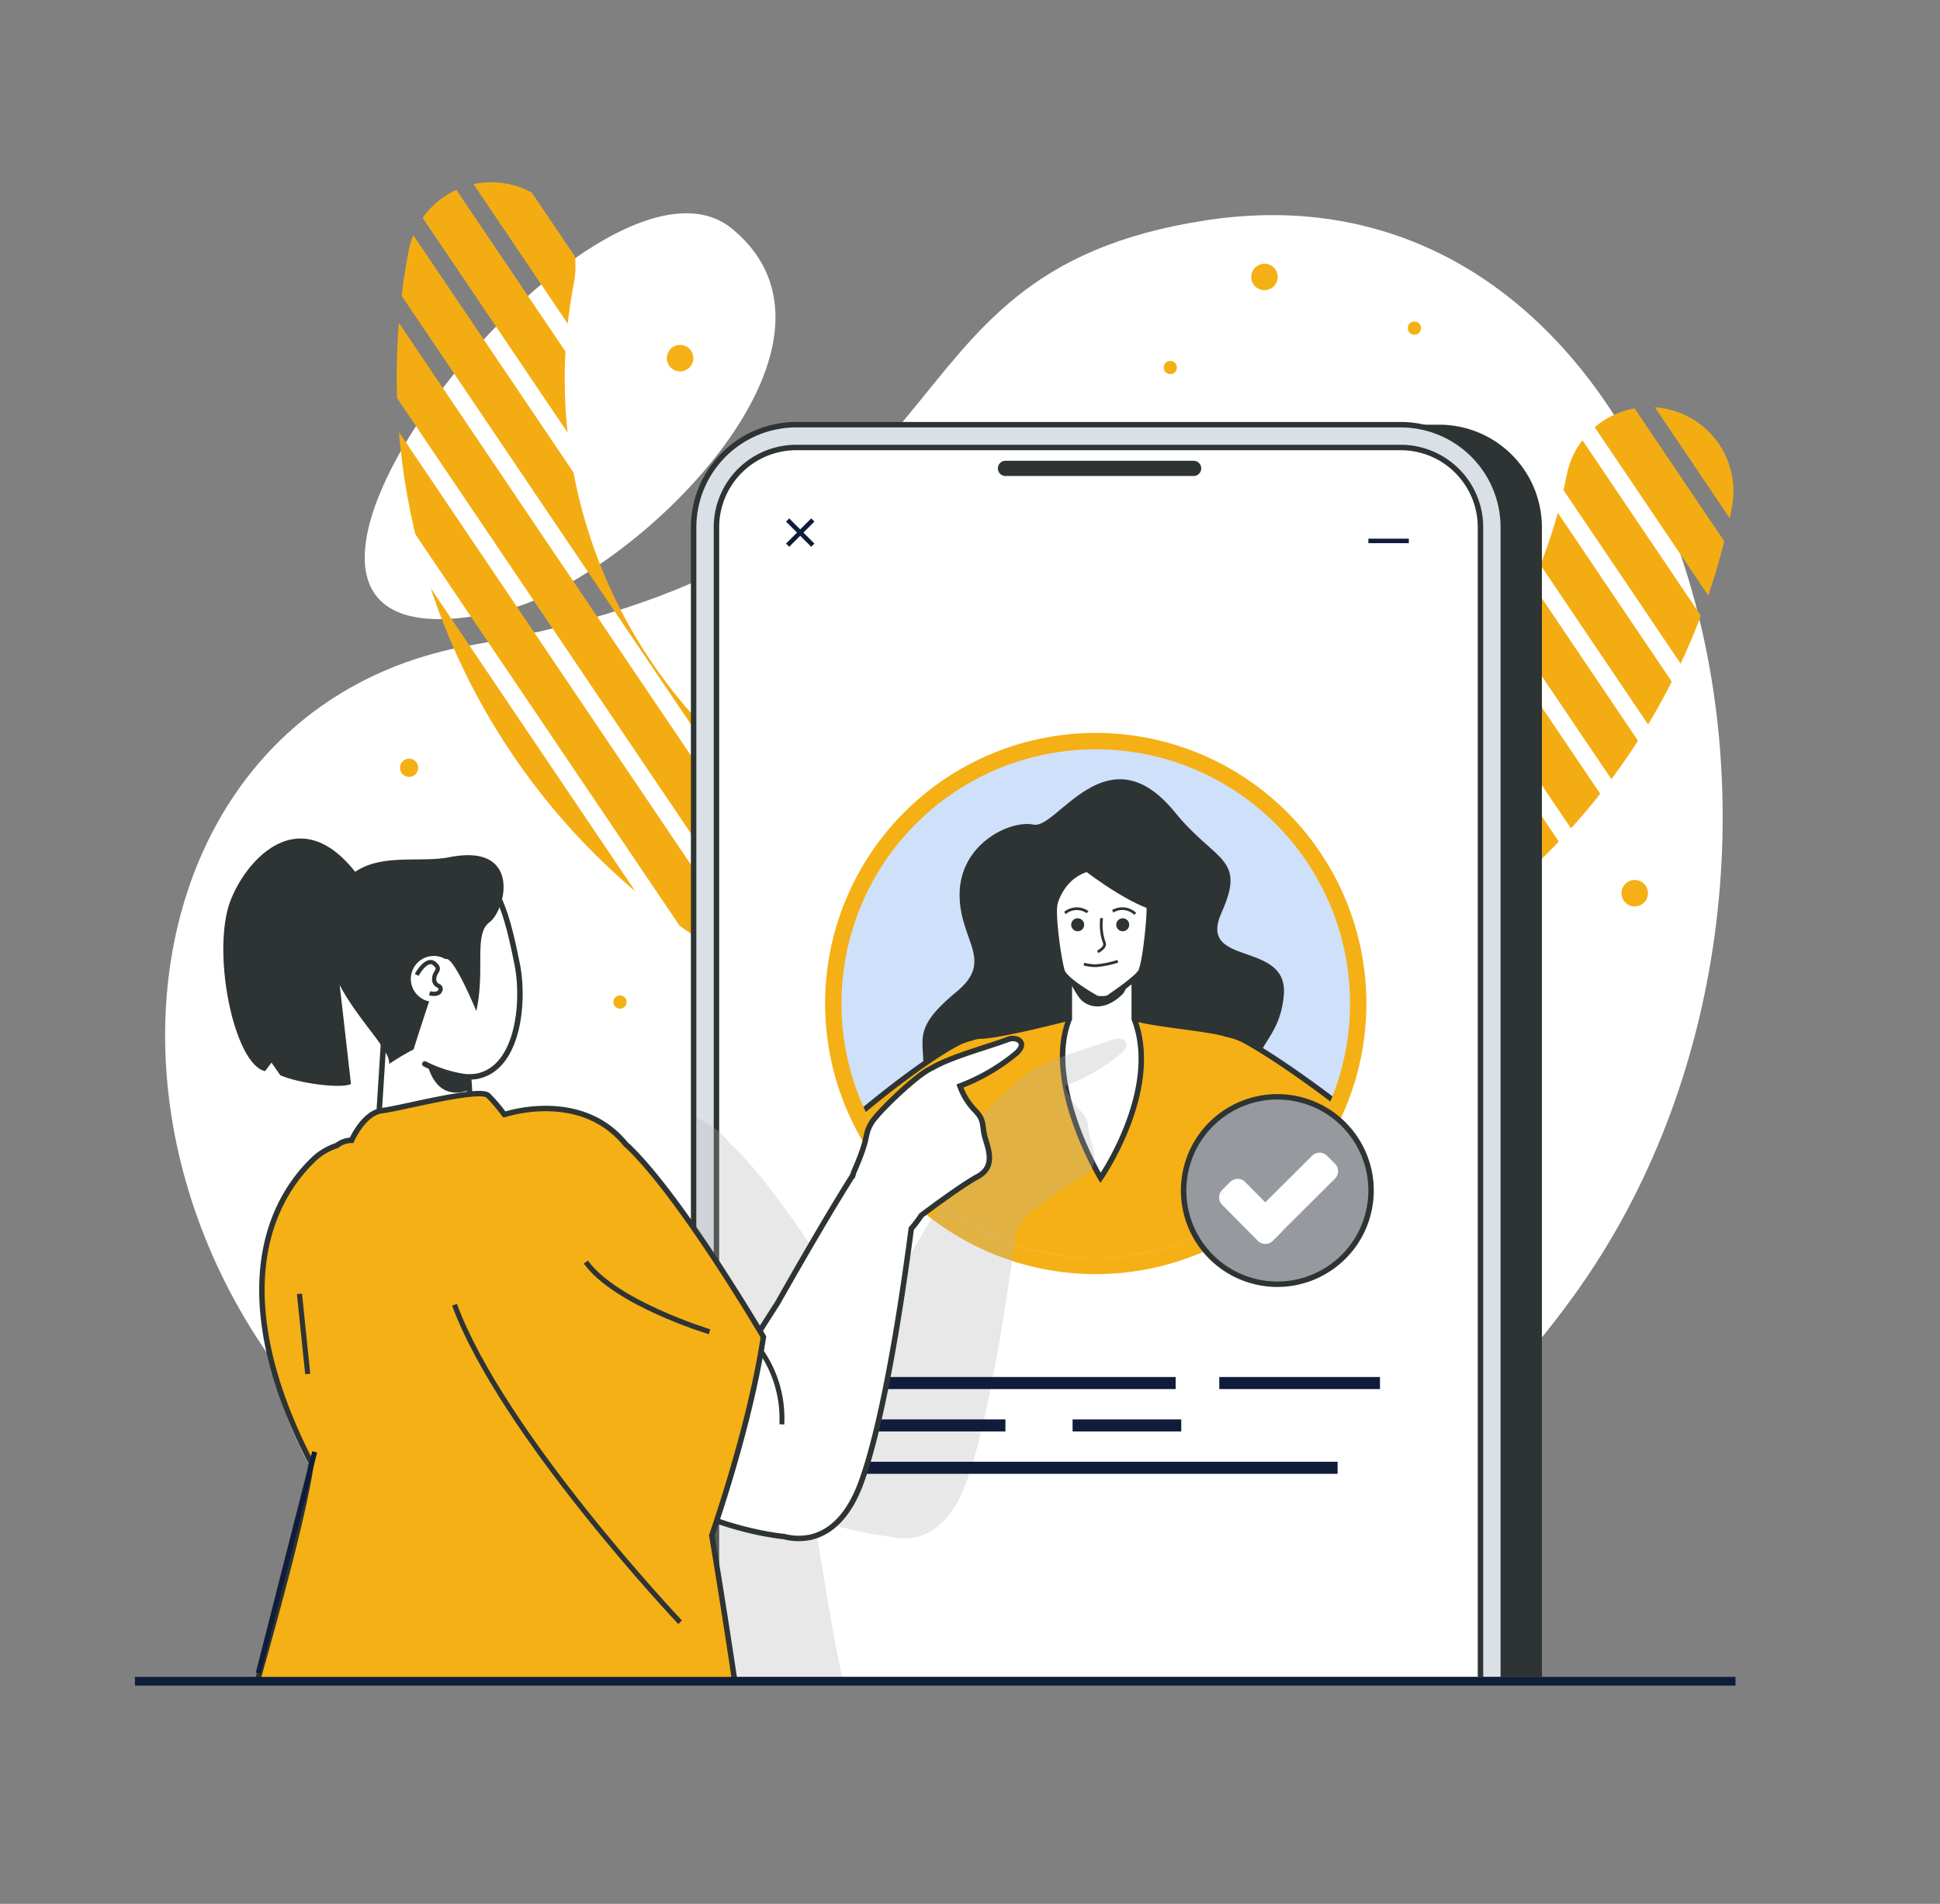 <svg xmlns="http://www.w3.org/2000/svg" xmlns:xlink="http://www.w3.org/1999/xlink" width="356.008" height="349.43" viewBox="0 0 356.008 349.43">
  <rect x="0" y="0" width="356.008" height="349.43" fill="#808080" stroke="none"/>
  <defs>
    <clipPath id="clip-path">
      <rect id="Rectángulo_135" data-name="Rectángulo 135" width="356.008" height="349.43" transform="translate(0 119)" fill="none"/>
    </clipPath>
    <clipPath id="clip-path-2">
      <rect id="Rectángulo_118" data-name="Rectángulo 118" width="356.008" height="626.43" fill="none"/>
    </clipPath>
    <clipPath id="clip-path-3">
      <path id="Trazado_518" data-name="Trazado 518" d="M97.5,212.126a123.684,123.684,0,0,0,242.834,47.139A15.45,15.45,0,0,0,310,253.378a92.783,92.783,0,1,1-182.166-35.364A15.45,15.45,0,1,0,97.5,212.126" transform="translate(-95.221 -199.618)" fill="none"/>
    </clipPath>
    <clipPath id="clip-path-4">
      <path id="Trazado_525" data-name="Trazado 525" d="M163.266,251.333V486.171H327.912l-1.586-234.838Z" transform="translate(-163.266 -251.333)" fill="none"/>
    </clipPath>
    <clipPath id="clip-path-6">
      <path id="Trazado_565" data-name="Trazado 565" d="M202.207,382.569a46.661,46.661,0,1,0,46.662-46.662,46.662,46.662,0,0,0-46.662,46.662" transform="translate(-202.207 -335.907)" fill="none"/>
    </clipPath>
    <clipPath id="clip-path-8">
      <rect id="Rectángulo_124" data-name="Rectángulo 124" width="21.824" height="16.745" fill="none"/>
    </clipPath>
    <clipPath id="clip-path-10">
      <rect id="Rectángulo_125" data-name="Rectángulo 125" width="78.935" height="118.307" fill="none"/>
    </clipPath>
    <clipPath id="clip-path-11">
      <path id="Trazado_593" data-name="Trazado 593" d="M67.595,342.455c-10,3.216-30.875,5.873-31.8,17.591s-1.535,17.348-2.148,35.1,2.718,22.6,4.429,37.832,2.568,15.21,1.531,33.239,3.711,42.124,3.711,42.124H147.805l5.756-15.869,17.8-16.3,17.9-48.5s10.656-30.558,13.019-33.72,1.749-26.251,1.749-26.251-23.734.61-32.67,5.309-34.811,4.335-34.811,4.335l-25.513-13.511s-29.468-21.675-41.355-21.678a6.832,6.832,0,0,0-2.092.29" transform="translate(-33.575 -342.165)" fill="none"/>
    </clipPath>
  </defs>
  <g id="Grupo_263" data-name="Grupo 263" transform="translate(0 -119)">
    <g id="Grupo_167" data-name="Grupo 167" clip-path="url(#clip-path)">
      <g id="Grupo_145" data-name="Grupo 145">
        <g id="Grupo_144" data-name="Grupo 144" clip-path="url(#clip-path-2)">
          <path id="Trazado_516" data-name="Trazado 516" d="M113.739,279.815c23-5.645,67.418-48.434,41.31-69.9s-109.223,86.564-41.31,69.9" transform="translate(-20.713 -48.937)" fill="#fff"/>
          <path id="Trazado_517" data-name="Trazado 517" d="M96.032,286.421c97.311-16.831,69.792-68.021,134.68-77.951,87.549-13.4,124.488,118.391,67.5,197.349-45.541,63.094-121.4,81.195-187.287,52.763-93.062-40.163-91.7-158.876-14.891-172.161" transform="translate(-9.376 -49.042)" fill="#fff"/>
        </g>
      </g>
      <g id="Grupo_147" data-name="Grupo 147" transform="translate(72.718 152.444)">
        <g id="Grupo_146" data-name="Grupo 146" clip-path="url(#clip-path-3)">
          <line id="Línea_41" data-name="Línea 41" x1="170.635" y1="252.843" transform="translate(-70.186 -31.708)" fill="none" stroke="#f3ad13" stroke-miterlimit="10" stroke-width="8"/>
          <line id="Línea_42" data-name="Línea 42" x1="170.635" y1="252.843" transform="translate(-60.904 -37.972)" fill="none" stroke="#f3ad13" stroke-miterlimit="10" stroke-width="8"/>
          <line id="Línea_43" data-name="Línea 43" x1="170.635" y1="252.843" transform="translate(-51.621 -44.237)" fill="none" stroke="#f3ad13" stroke-miterlimit="10" stroke-width="8"/>
          <line id="Línea_44" data-name="Línea 44" x1="170.635" y1="252.843" transform="translate(-42.338 -50.501)" fill="none" stroke="#f3ad13" stroke-miterlimit="10" stroke-width="8"/>
          <line id="Línea_45" data-name="Línea 45" x1="170.635" y1="252.843" transform="translate(-33.055 -56.766)" fill="none" stroke="#f3ad13" stroke-miterlimit="10" stroke-width="8"/>
          <line id="Línea_46" data-name="Línea 46" x1="170.635" y1="252.843" transform="translate(-23.773 -63.031)" fill="none" stroke="#f3ad13" stroke-miterlimit="10" stroke-width="8"/>
          <line id="Línea_47" data-name="Línea 47" x1="170.635" y1="252.843" transform="translate(-14.49 -69.295)" fill="none" stroke="#f3ad13" stroke-miterlimit="10" stroke-width="8"/>
          <line id="Línea_48" data-name="Línea 48" x1="170.635" y1="252.843" transform="translate(-5.207 -75.56)" fill="none" stroke="#f3ad13" stroke-miterlimit="10" stroke-width="8"/>
          <line id="Línea_49" data-name="Línea 49" x1="170.635" y1="252.843" transform="translate(4.075 -81.824)" fill="none" stroke="#f3ad13" stroke-miterlimit="10" stroke-width="8"/>
          <line id="Línea_50" data-name="Línea 50" x1="170.635" y1="252.843" transform="translate(13.358 -88.089)" fill="none" stroke="#f3ad13" stroke-miterlimit="10" stroke-width="8"/>
          <line id="Línea_51" data-name="Línea 51" x1="170.635" y1="252.843" transform="translate(22.641 -94.353)" fill="none" stroke="#f3ad13" stroke-miterlimit="10" stroke-width="8"/>
          <line id="Línea_52" data-name="Línea 52" x1="170.635" y1="252.843" transform="translate(31.923 -100.618)" fill="none" stroke="#f3ad13" stroke-miterlimit="10" stroke-width="8"/>
          <line id="Línea_53" data-name="Línea 53" x1="170.635" y1="252.843" transform="translate(41.206 -106.883)" fill="none" stroke="#f3ad13" stroke-miterlimit="10" stroke-width="8"/>
          <line id="Línea_54" data-name="Línea 54" x1="170.635" y1="252.843" transform="translate(50.489 -113.147)" fill="none" stroke="#f3ad13" stroke-miterlimit="10" stroke-width="8"/>
          <line id="Línea_55" data-name="Línea 55" x1="170.635" y1="252.843" transform="translate(59.772 -119.412)" fill="none" stroke="#f3ad13" stroke-miterlimit="10" stroke-width="8"/>
          <line id="Línea_56" data-name="Línea 56" x1="170.635" y1="252.843" transform="translate(69.054 -125.676)" fill="none" stroke="#f3ad13" stroke-miterlimit="10" stroke-width="8"/>
          <line id="Línea_57" data-name="Línea 57" x1="170.635" y1="252.843" transform="translate(78.337 -131.941)" fill="none" stroke="#f3ad13" stroke-miterlimit="10" stroke-width="8"/>
          <line id="Línea_58" data-name="Línea 58" x1="170.635" y1="252.843" transform="translate(87.62 -138.205)" fill="none" stroke="#f3ad13" stroke-miterlimit="10" stroke-width="8"/>
          <line id="Línea_59" data-name="Línea 59" x1="170.635" y1="252.843" transform="translate(96.902 -144.47)" fill="none" stroke="#f3ad13" stroke-miterlimit="10" stroke-width="8"/>
          <line id="Línea_60" data-name="Línea 60" x1="170.635" y1="252.843" transform="translate(106.185 -150.735)" fill="none" stroke="#f3ad13" stroke-miterlimit="10" stroke-width="8"/>
        </g>
      </g>
      <g id="Grupo_149" data-name="Grupo 149" transform="translate(124.682 191.937)">
        <g id="Grupo_148" data-name="Grupo 148" clip-path="url(#clip-path-4)">
          <path id="Trazado_519" data-name="Trazado 519" d="M324.536,276.726V524.36A18.856,18.856,0,0,1,305.7,543.193H256.165v-.037h-62.5a18.861,18.861,0,0,1-17.71-18.8V276.726a18.859,18.859,0,0,1,18.838-18.832H305.7a18.854,18.854,0,0,1,18.838,18.832" transform="translate(-166.264 -252.884)" fill="#2e3433"/>
          <path id="Trazado_520" data-name="Trazado 520" d="M315.258,276.726V524.36a18.856,18.856,0,0,1-18.838,18.833H246.887v-.037h-62.5a18.862,18.862,0,0,1-17.71-18.8V276.726a18.859,18.859,0,0,1,18.838-18.832H296.42a18.854,18.854,0,0,1,18.838,18.832" transform="translate(-164.072 -252.884)" fill="#dbe0e6"/>
          <path id="Trazado_521" data-name="Trazado 521" d="M315.258,276.726V524.36a18.856,18.856,0,0,1-18.838,18.833H246.887v-.037h-62.5a18.862,18.862,0,0,1-17.71-18.8V276.726a18.859,18.859,0,0,1,18.838-18.832H296.42A18.854,18.854,0,0,1,315.258,276.726Z" transform="translate(-164.072 -252.884)" fill="none" stroke="#2e3433" stroke-miterlimit="10" stroke-width="1"/>
          <path id="Trazado_522" data-name="Trazado 522" d="M312.369,278.018V525.657A14.647,14.647,0,0,1,297.718,540.3H186.807a14.646,14.646,0,0,1-14.644-14.644V278.018a14.646,14.646,0,0,1,14.644-14.644h110.91a14.647,14.647,0,0,1,14.651,14.644" transform="translate(-165.369 -254.179)" fill="#fff"/>
          <path id="Trazado_523" data-name="Trazado 523" d="M312.369,278.018V525.657A14.647,14.647,0,0,1,297.718,540.3H186.807a14.646,14.646,0,0,1-14.644-14.644V278.018a14.646,14.646,0,0,1,14.644-14.644h110.91A14.647,14.647,0,0,1,312.369,278.018Z" transform="translate(-165.369 -254.179)" fill="none" stroke="#2e3433" stroke-miterlimit="10" stroke-width="1"/>
          <path id="Trazado_524" data-name="Trazado 524" d="M275.712,266.569H241.183a1.395,1.395,0,1,0,0,2.79h34.529a1.395,1.395,0,1,0,0-2.79" transform="translate(-181.35 -254.934)" fill="#2e3433"/>
          <rect id="Rectángulo_119" data-name="Rectángulo 119" width="6.543" height="0.828" transform="translate(19.559 26.833) rotate(-45.002)" fill="#101c3a"/>
          <rect id="Rectángulo_120" data-name="Rectángulo 120" width="0.829" height="6.543" transform="matrix(0.707, -0.707, 0.707, 0.707, 19.558, 22.792)" fill="#101c3a"/>
          <rect id="Rectángulo_121" data-name="Rectángulo 121" width="7.422" height="0.829" transform="translate(126.43 25.926)" fill="#101c3a"/>
        </g>
      </g>
      <g id="Grupo_151" data-name="Grupo 151">
        <g id="Grupo_150" data-name="Grupo 150" clip-path="url(#clip-path-2)">
          <path id="Trazado_526" data-name="Trazado 526" d="M99.458,339.83a1.669,1.669,0,1,1-1.669-1.669,1.669,1.669,0,0,1,1.669,1.669" transform="translate(-22.715 -79.915)" fill="#f5b015"/>
          <path id="Trazado_527" data-name="Trazado 527" d="M340.723,234.305a1.214,1.214,0,1,1-1.214-1.213,1.214,1.214,0,0,1,1.214,1.213" transform="translate(-79.947 -55.085)" fill="#f5b015"/>
          <path id="Trazado_528" data-name="Trazado 528" d="M282.058,243.777a1.213,1.213,0,1,1-1.213-1.214,1.214,1.214,0,0,1,1.213,1.214" transform="translate(-66.083 -57.323)" fill="#f5b015"/>
          <path id="Trazado_529" data-name="Trazado 529" d="M149.825,396.283a1.213,1.213,0,1,1-1.214-1.214,1.214,1.214,0,0,1,1.214,1.214" transform="translate(-34.834 -93.364)" fill="#f5b015"/>
          <path id="Trazado_530" data-name="Trazado 530" d="M165.1,241.15a2.427,2.427,0,1,1-2.428-2.427,2.428,2.428,0,0,1,2.428,2.427" transform="translate(-37.871 -56.416)" fill="#f5b015"/>
          <path id="Trazado_531" data-name="Trazado 531" d="M305.521,221.641a2.427,2.427,0,1,1-2.427-2.428,2.427,2.427,0,0,1,2.427,2.428" transform="translate(-71.054 -51.805)" fill="#f5b015"/>
          <path id="Trazado_532" data-name="Trazado 532" d="M394.494,369.742a2.427,2.427,0,1,1-2.427-2.428,2.427,2.427,0,0,1,2.427,2.428" transform="translate(-92.081 -86.805)" fill="#f5b015"/>
          <path id="Trazado_533" data-name="Trazado 533" d="M297.6,381.64a49.664,49.664,0,1,1-49.663-49.663A49.664,49.664,0,0,1,297.6,381.64" transform="translate(-46.857 -78.454)" fill="#f5b015"/>
          <path id="Trazado_534" data-name="Trazado 534" d="M295.53,382.569a46.662,46.662,0,1,1-46.661-46.661,46.662,46.662,0,0,1,46.661,46.661" transform="translate(-47.786 -79.383)" fill="#cfe0fa"/>
        </g>
      </g>
      <g id="Grupo_153" data-name="Grupo 153" transform="translate(154.421 256.524)">
        <g id="Grupo_152" data-name="Grupo 152" clip-path="url(#clip-path-6)">
          <path id="Trazado_535" data-name="Trazado 535" d="M276.118,465.9s3.073,18.648,9.034,26.066l-58.673.635s8.1-16.318,8.37-25.748Z" transform="translate(-207.943 -366.628)" fill="#f8a3a2"/>
          <path id="Trazado_536" data-name="Trazado 536" d="M284.674,490.959a113.039,113.039,0,0,1-31.983,5.394,113.035,113.035,0,0,1-31.981-5.394c-25.229,25.772,23.166,34.371,31.981,34.371,8.358,0,56.721-8.648,31.983-34.371" transform="translate(-204.876 -372.549)" fill="#201030"/>
          <path id="Trazado_537" data-name="Trazado 537" d="M314.861,499.778c-.777-4.846-2.7-13.988-18.38-11.658s-35.706,17.167-45.456,23.207S238.1,519.7,231.953,519.7s-6.41-5.192-11.045-5.192-4.654,4.2-6.12,6.039c-2.913,3.656-4.768,2.862-9.006,5.935-3.384,2.453-5.936-1.908-10.438,1.482a45.119,45.119,0,0,0,7.688,3.815c2.856.847,21.922-.529,31.2-.529s26.6-2.442,35.34-3.816c13.227-2.079,48.048-10.484,45.293-27.655" transform="translate(-200.585 -371.79)" fill="#425fec"/>
          <path id="Trazado_538" data-name="Trazado 538" d="M296.649,521.8c-2.756-1.011-7.689,3.921-10.6,3.779-3.275-.16-19.714-7.209-20.119-6.958-1.566.97-2.914,1.811-4.18,2.594l-3.328,16.534c8.2-.274,20.512-2.153,26.051-3.022a129,129,0,0,0,24.482-6.444c-.967-.3-9.628-5.5-12.309-6.483" transform="translate(-215.493 -379.085)" fill="#101c3a"/>
          <path id="Trazado_539" data-name="Trazado 539" d="M205.783,534.761c4.238-3.073,6.092-2.279,9.006-5.934,1.466-1.84,1.483-6.039,6.119-6.039s4.9,5.191,11.046,5.191a17.3,17.3,0,0,0,4.99-.7,17.951,17.951,0,0,0,.376,4.675c.417,1.977,1.358,5.808,2.41,7.523-2.015.033-3.886.051-5.5.051-9.274,0-28.341,1.376-31.2.529a45.074,45.074,0,0,1-7.689-3.815c4.5-3.391,7.054.971,10.439-1.482" transform="translate(-200.585 -380.071)" fill="#f8a3a2"/>
          <path id="Trazado_540" data-name="Trazado 540" d="M177.25,499.778c.777-4.846,2.7-13.988,18.38-11.658s35.707,17.167,45.456,23.207,12.927,8.371,19.072,8.371,6.41-5.192,11.046-5.192,4.652,4.2,6.119,6.039c2.914,3.656,4.768,2.862,9.007,5.935,3.383,2.453,5.935-1.908,10.437,1.482a45.117,45.117,0,0,1-7.688,3.815c-2.855.847-21.921-.529-31.2-.529s-26.6-2.442-35.34-3.816c-13.227-2.079-48.047-10.484-45.293-27.655" transform="translate(-196.273 -371.79)" fill="#425fec"/>
          <path id="Trazado_541" data-name="Trazado 541" d="M309.626,534.761c-4.238-3.073-6.092-2.279-9.005-5.934-1.466-1.84-1.484-6.039-6.12-6.039s-4.9,5.191-11.045,5.191a17.3,17.3,0,0,1-4.99-.7,17.985,17.985,0,0,1-.377,4.675c-.418,1.977-1.358,5.808-2.412,7.523,2.017.033,3.888.051,5.5.051,9.274,0,28.342,1.376,31.2.529a45.071,45.071,0,0,0,7.687-3.815c-4.5-3.391-7.053.971-10.438-1.482" transform="translate(-219.57 -380.071)" fill="#f8a3a2"/>
          <path id="Trazado_542" data-name="Trazado 542" d="M267.336,349.193c7.443,9.175,13.114,8.185,8.536,18.382s12.354,4.9,11.423,15.217-8.927,9.576-1.606,18.153-8.141,24.256-8.141,24.256h-46s-16.541-7.8-11.966-20.832-3.384-13.158,7.643-22.244c7.049-5.807.571-9.329.571-17.817,0-9.381,9.317-13.776,13.6-12.872s13.539-17.525,25.937-2.242" transform="translate(-206.124 -337.609)" fill="#2e3433"/>
          <path id="Trazado_543" data-name="Trazado 543" d="M306.313,431.822c-8.2-9.231-26.17-22.509-34.407-27.052a10.889,10.889,0,0,0-3.4-1.244c-3.223-1.123-12.737-1.738-17.163-2.993H239.278c-3.73.95-12.906,3.217-16.124,3.289a4.277,4.277,0,0,0-1.626.351,11.336,11.336,0,0,0-2.993,1.149c-8.239,4.544-23.889,17.271-32.086,26.5s-.79,22.712,10.827,17.989a131.907,131.907,0,0,0,17.806-9.625,49.656,49.656,0,0,0,1.839,5.013c3.561,10.01-5.1,25.745-5.1,25.745s36.059,14.307,66.98-.285c0,0-9.036-18.789-4.385-32.445.008-.024.015-.056.022-.08,7.193,4.638,15.334,9.357,21.044,11.677,11.617,4.723,19.025-8.759,10.827-17.989" transform="translate(-197.663 -351.18)" fill="#f5b015"/>
          <path id="Trazado_544" data-name="Trazado 544" d="M306.313,431.822c-8.2-9.231-26.17-22.509-34.407-27.052a10.889,10.889,0,0,0-3.4-1.244c-3.223-1.123-12.737-1.738-17.163-2.993H239.278c-3.73.95-12.906,3.217-16.124,3.289a4.277,4.277,0,0,0-1.626.351,11.336,11.336,0,0,0-2.993,1.149c-8.239,4.544-23.889,17.271-32.086,26.5s-.79,22.712,10.827,17.989a131.907,131.907,0,0,0,17.806-9.625,49.656,49.656,0,0,0,1.839,5.013c3.561,10.01-5.1,25.745-5.1,25.745s36.059,14.307,66.98-.285c0,0-9.036-18.789-4.385-32.445.008-.024.015-.056.022-.08,7.193,4.638,15.334,9.357,21.044,11.677C307.1,454.534,314.511,441.053,306.313,431.822Z" transform="translate(-197.663 -351.18)" fill="none" stroke="#2e3433" stroke-miterlimit="10" stroke-width="1"/>
          <path id="Trazado_545" data-name="Trazado 545" d="M223.856,470.014l-.469-.2c2.071-4.933,5.193-14.194,2.845-20.795-2.524-6.039-3.11-9.263-2.411-13.252.542-3.307.933-6.592,1.311-9.768.376-3.149.764-6.4,1.3-9.655l.5.082c-.531,3.24-.919,6.49-1.293,9.633-.38,3.182-.771,6.471-1.317,9.793-.68,3.882-.1,7.036,2.385,12.983,2.29,6.436-.286,15.066-2.85,21.175" transform="translate(-207.212 -354.917)" fill="#fff"/>
          <path id="Trazado_546" data-name="Trazado 546" d="M302.548,466.285c-1.617-6-3.025-14.682-.558-21.921,1.091-3.207.725-12.323.052-17.4l.506-.066c.677,5.124,1.04,14.35-.076,17.63-2.425,7.12-1.03,15.69.567,21.626Z" transform="translate(-225.472 -357.41)" fill="#fff"/>
          <path id="Trazado_547" data-name="Trazado 547" d="M268.483,385.567v10.5c5.012,12.963-6.177,29.146-6.177,29.146s-10.488-17.48-5.73-29.18V380.941a105.2,105.2,0,0,0,11.907,4.626" transform="translate(-214.763 -346.55)" fill="#fff"/>
          <path id="Trazado_548" data-name="Trazado 548" d="M268.483,385.567v10.5c5.012,12.963-6.177,29.146-6.177,29.146s-10.488-17.48-5.73-29.18V380.941A105.2,105.2,0,0,0,268.483,385.567Z" transform="translate(-214.763 -346.55)" fill="none" stroke="#2e3433" stroke-linecap="round" stroke-miterlimit="10" stroke-width="1"/>
          <path id="Trazado_549" data-name="Trazado 549" d="M266.618,391.382c.768-.749,1.549-3.7,2.391-3.976v-2.511a111.208,111.208,0,0,1-12.32-4.627v8.558c.584.46,1.563,3.026,2.764,3.9,2.033,1.484,4.7,1.054,7.164-1.347" transform="translate(-215.082 -346.39)" fill="#2e3433"/>
          <path id="Trazado_550" data-name="Trazado 550" d="M270.765,371.739c-.4-3.077-.562-5.2-5.505-6.877-5.286-1.792-9.956.5-11.748,5.786-.619,1.825.52,10.031,1.221,12.589.483,1.764,5.967,4.846,5.967,4.846.3.444,2.517.434,2.82-.029,0,0,5.33-3.593,5.769-4.781.926-2.5,1.595-10.624,1.476-11.535" transform="translate(-214.289 -342.608)" fill="#fff"/>
          <path id="Trazado_551" data-name="Trazado 551" d="M270.765,371.739c-.4-3.077-.562-5.2-5.505-6.877-5.286-1.792-9.956.5-11.748,5.786-.619,1.825.52,10.031,1.221,12.589.483,1.764,5.967,4.846,5.967,4.846.3.444,2.517.434,2.82-.029,0,0,5.33-3.593,5.769-4.781C270.214,380.769,270.883,372.649,270.765,371.739Z" transform="translate(-214.289 -342.608)" fill="none" stroke="#2e3433" stroke-linecap="round" stroke-miterlimit="10" stroke-width="1"/>
          <path id="Trazado_552" data-name="Trazado 552" d="M263.855,382.882l-.225-.456c.014-.007,1.375-.7,1.087-1.343a9.822,9.822,0,0,1-.5-4.651l.5.07a9.468,9.468,0,0,0,.46,4.372c.492,1.094-1.251,1.97-1.325,2.008" transform="translate(-216.723 -345.484)" fill="#2e3433"/>
          <path id="Trazado_553" data-name="Trazado 553" d="M255.994,375.141l-.284-.422a3.7,3.7,0,0,1,4.465-.131l-.33.387a3.151,3.151,0,0,0-3.851.166" transform="translate(-214.851 -344.889)" fill="#2e3433"/>
          <path id="Trazado_554" data-name="Trazado 554" d="M271.291,375.266a3.155,3.155,0,0,0-3.834-.409l-.218-.46a3.7,3.7,0,0,1,4.434.535Z" transform="translate(-217.576 -344.89)" fill="#2e3433"/>
          <path id="Trazado_555" data-name="Trazado 555" d="M262.712,387.841a8.111,8.111,0,0,1-2.354-.31l.16-.483a7.759,7.759,0,0,0,2.194.285,18.236,18.236,0,0,0,3.876-.8l.153.485a18.366,18.366,0,0,1-4.029.823" transform="translate(-215.949 -347.871)" fill="#2e3433"/>
          <path id="Trazado_556" data-name="Trazado 556" d="M258.975,363.441s8.5,6.876,14.456,8.446c0,0,1.46-13.319-14.456-8.446" transform="translate(-215.623 -342.161)" fill="#2e3433"/>
          <path id="Trazado_557" data-name="Trazado 557" d="M258.671,489.768a9.857,9.857,0,0,1-3.8-.651l.2-.468c6.528,2.736,21.3-4.681,21.443-4.758l.23.454c-.514.261-10.79,5.422-18.074,5.422" transform="translate(-214.654 -370.879)" fill="#101c3a"/>
          <path id="Trazado_558" data-name="Trazado 558" d="M262.039,519.829c-.125-.024-12.525-2.464-18.628-7.36-14.421-11.572-27.08-19.314-35.645-21.8l.142-.489c11.058,3.211,25.584,13.677,35.821,21.892,6.006,4.818,18.282,7.234,18.406,7.258Z" transform="translate(-203.521 -372.365)" fill="#f8a3a2"/>
          <path id="Trazado_559" data-name="Trazado 559" d="M263.023,485.1c-.4-.753,2-2.658,1.931-6.987s1.767-2.851,4.665-5.317,3.188-3.48,7.055-2.089,4.909,1.078,6.481-.209,15.77-13.78,21.7-20.247,23.675,3.408,11.979,13.536L278.9,480.579s-3.4.99-5.335-1.369-4.449.381-4.492,1.953,1.326,3-.06,3.535-2.3-1.53-2.3-1.53-3.018,3.187-3.689,1.93" transform="translate(-216.568 -362.44)" fill="#f8a3a2"/>
          <path id="Trazado_560" data-name="Trazado 560" d="M333.325,457.3c-7.78,6.978-14.356,10.24-29.079,17.675,0,0-6.772-7.7-8.042-13.454,0,0,16.394-16.843,22.462-21.637s20.615,12.071,14.658,17.416" transform="translate(-224.421 -360.278)" fill="#425fec"/>
          <path id="Trazado_561" data-name="Trazado 561" d="M251.109,485.1c.4-.753-2-2.658-1.931-6.987s-1.767-2.851-4.665-5.317-3.188-3.48-7.055-2.089-4.91,1.078-6.482-.209-15.769-13.78-21.7-20.247S185.6,453.657,197.3,463.786l37.93,16.794s3.4.99,5.335-1.369,4.448.381,4.492,1.953-1.326,3,.06,3.535,2.3-1.53,2.3-1.53,3.017,3.187,3.69,1.93" transform="translate(-200.125 -362.44)" fill="#f8a3a2"/>
          <path id="Trazado_562" data-name="Trazado 562" d="M186.709,457.353c7.78,6.978,14.4,10.182,29.118,17.616,0,0,6.772-7.7,8.041-13.454,0,0-16.394-16.843-22.461-21.636s-20.655,12.13-14.7,17.474" transform="translate(-198.213 -360.278)" fill="#425fec"/>
          <path id="Trazado_563" data-name="Trazado 563" d="M257.406,377.713a1.19,1.19,0,1,0,1.189-1.19,1.188,1.188,0,0,0-1.189,1.19" transform="translate(-215.252 -345.506)" fill="#2e3433"/>
          <path id="Trazado_564" data-name="Trazado 564" d="M268.23,377.713a1.19,1.19,0,1,0,1.191-1.19,1.189,1.189,0,0,0-1.191,1.19" transform="translate(-217.81 -345.506)" fill="#2e3433"/>
        </g>
      </g>
      <g id="Grupo_155" data-name="Grupo 155">
        <g id="Grupo_154" data-name="Grupo 154" clip-path="url(#clip-path-2)">
          <path id="Trazado_566" data-name="Trazado 566" d="M318.819,436.616a17.2,17.2,0,1,1-17.2-17.2,17.2,17.2,0,0,1,17.2,17.2" transform="translate(-67.214 -99.117)" fill="#96999e"/>
          <circle id="Elipse_19" data-name="Elipse 19" cx="17.202" cy="17.202" r="17.202" transform="matrix(0.23, -0.973, 0.973, 0.23, 213.709, 350.288)" fill="none" stroke="#2e3433" stroke-linecap="round" stroke-linejoin="round" stroke-width="1"/>
        </g>
      </g>
      <g id="Grupo_157" data-name="Grupo 157" transform="translate(223.722 330.555)">
        <g id="Grupo_156" data-name="Grupo 156" clip-path="url(#clip-path-8)">
          <path id="Trazado_567" data-name="Trazado 567" d="M304.281,446.344a1.94,1.94,0,0,1,0,2.7l-1.5,1.5a1.94,1.94,0,0,1-2.7,0L293.5,443.9a1.94,1.94,0,0,1,0-2.7l1.5-1.5a1.94,1.94,0,0,1,2.7,0Z" transform="translate(-292.954 -434.339)" fill="#fff"/>
          <path id="Trazado_568" data-name="Trazado 568" d="M311.623,433.392a1.94,1.94,0,0,1,2.7,0l1.5,1.5a1.94,1.94,0,0,1,0,2.7l-11.4,11.352a1.94,1.94,0,0,1-2.7,0l-1.5-1.5a1.94,1.94,0,0,1,0-2.7Z" transform="translate(-294.542 -432.847)" fill="#fff"/>
        </g>
      </g>
      <g id="Grupo_162" data-name="Grupo 162">
        <g id="Grupo_161" data-name="Grupo 161" clip-path="url(#clip-path-2)">
          <g id="Grupo_160" data-name="Grupo 160" transform="translate(127.794 309.608)" opacity="0.3" style="mix-blend-mode: multiply;isolation: isolate">
            <g id="Grupo_159" data-name="Grupo 159">
              <g id="Grupo_158" data-name="Grupo 158" clip-path="url(#clip-path-10)">
                <path id="Trazado_569" data-name="Trazado 569" d="M243.867,405.564c-3.242,1.252-10.223,3.1-13.833,5.159a.3.3,0,0,0-.092.064c-2.726,1.058-10.177,8.344-11.19,10.1-1.51,2.634-.166,2.072-3.251,9.053-.064.212-.119.424-.184.635l-.018-.009c-.562.893-1.161,1.851-1.8,2.882a1.287,1.287,0,0,0-.184.3c-1.778,2.91-3.795,6.309-5.83,9.8s-4.09,7.1-5.977,10.436c-1.087,1.685-2.173,3.389-3.242,5.074-2.984-4.981-15.491-25.521-24.1-33.782-.157-.157-.323-.286-.489-.433a16.884,16.884,0,0,0-6.336-4.9V523.723h27.078c-1.511-5.676-3.205-16.516-4.965-27.1.295-.875.6-1.779.893-2.7a57.1,57.1,0,0,0,12.4,2.91,10.541,10.541,0,0,0,4.55.166h.092a1.6,1.6,0,0,0,.387-.1c3.573-.884,6.889-3.924,9.127-10.113,4.365-12.084,7.773-35.781,9.155-46.474a20.609,20.609,0,0,0,1.85-2.44s7.138-5.388,10.306-7.1,2.165-4.6,1.436-6.981,0-3.3-1.934-5.222a12.585,12.585,0,0,1-2.726-4.43,36.473,36.473,0,0,0,10.362-6.033c2.219-2.054-.066-3.1-1.484-2.542" transform="translate(-167.341 -405.417)" fill="#b3b3b3"/>
              </g>
            </g>
          </g>
          <rect id="Rectángulo_126" data-name="Rectángulo 126" width="89.448" height="2.212" transform="translate(156.011 387.29)" fill="#101c3a"/>
          <rect id="Rectángulo_127" data-name="Rectángulo 127" width="28.491" height="2.211" transform="translate(156.012 379.512)" fill="#101c3a"/>
          <rect id="Rectángulo_128" data-name="Rectángulo 128" width="19.943" height="2.211" transform="translate(196.83 379.512)" fill="#101c3a"/>
          <rect id="Rectángulo_129" data-name="Rectángulo 129" width="59.729" height="2.212" transform="translate(156.012 371.735)" fill="#101c3a"/>
          <rect id="Rectángulo_130" data-name="Rectángulo 130" width="29.489" height="2.212" transform="translate(223.749 371.735)" fill="#101c3a"/>
        </g>
      </g>
      <g id="Grupo_164" data-name="Grupo 164" transform="translate(25.641 261.303)">
        <g id="Grupo_163" data-name="Grupo 163" clip-path="url(#clip-path-11)">
          <path id="Trazado_570" data-name="Trazado 570" d="M74.064,376.174c-1.653-7.589,6.14-9.325,6.14-9.325-12.122-19.652-23.982-3.937-25.828,3.833-2.412,10.157,1.624,28.2,6.946,29.368L62.5,398.48l1.616,2.316c3.123,1.427,10.946,2.515,12.972,1.632,0,0-2.919-25.787-3.02-26.254" transform="translate(-38.322 -345.755)" fill="#2e3433"/>
          <path id="Trazado_571" data-name="Trazado 571" d="M107.175,407.6l.953,14.64c-.664,1.433-6.484,1.575-17.084-2.315l.855-13.451a107.611,107.611,0,0,0,15.277,1.125" transform="translate(-47.157 -357.363)" fill="#fff"/>
          <path id="Trazado_572" data-name="Trazado 572" d="M107.175,407.6l.953,14.64c-.664,1.433-6.484,1.575-17.084-2.315l.855-13.451A107.611,107.611,0,0,0,107.175,407.6Z" transform="translate(-47.157 -357.363)" fill="none" stroke="#2e3433" stroke-linecap="round" stroke-miterlimit="10" stroke-width="1"/>
          <path id="Trazado_573" data-name="Trazado 573" d="M109.848,408.868l.423,6.5c-7.875,2.8-8.232-7.867-8.216-7.86,3.973,1.375,6.693,1.863,7.793,1.363" transform="translate(-49.759 -357.606)" fill="#2e3433"/>
          <path id="Trazado_574" data-name="Trazado 574" d="M92.708,396.1c-.923-1.317-3.553-24.428.639-26.907,1.768-1.04,13.95-1.307,15.734-1.66,4.085-.8,6.147,9.416,7.341,15.287,1.341,6.586.386,19.087-7.429,20.57a8.435,8.435,0,0,1-2.716-.011,24.045,24.045,0,0,1-6.8-2.256" transform="translate(-47.156 -348.15)" fill="#fff"/>
          <path id="Trazado_575" data-name="Trazado 575" d="M92.708,396.1c-.923-1.317-3.553-24.428.639-26.907,1.768-1.04,13.95-1.307,15.734-1.66,4.085-.8,6.147,9.416,7.341,15.287,1.341,6.586.386,19.087-7.429,20.57a8.435,8.435,0,0,1-2.716-.011,24.045,24.045,0,0,1-6.8-2.256" transform="translate(-47.156 -348.15)" fill="none" stroke="#2e3433" stroke-linecap="round" stroke-miterlimit="10" stroke-width="1"/>
          <path id="Trazado_576" data-name="Trazado 576" d="M89.857,399.683a48.141,48.141,0,0,1,4.5-2.684c1.442-4.556,4.481-13.992,5.635-16.3,1.143-2.293,5.876,9.259,5.876,9.259,1.683-7.5-.522-14.078,2.4-16.278,3.125-2.351,5.922-14.567-7.278-11.965-7.145,1.408-16.8-2.12-21.427,7.7C73.1,383.124,90.5,395.5,89.857,399.683" transform="translate(-44.103 -346.699)" fill="#2e3433"/>
          <path id="Trazado_577" data-name="Trazado 577" d="M106.631,387.749A4.217,4.217,0,1,1,100.9,386.1a4.216,4.216,0,0,1,5.729,1.653" transform="translate(-48.971 -352.423)" fill="#fff"/>
          <path id="Trazado_578" data-name="Trazado 578" d="M103.661,393.108a3.083,3.083,0,0,1-1.368-.079l.212-.75c.013,0,1.278.335,1.5-.3.066-.186.068-.189-.243-.386a1.654,1.654,0,0,1-.924-1.561,2.7,2.7,0,0,1,.463-1.438c.272-.459.336-.569-.295-1.1a.653.653,0,0,0-.569-.162l-.007,0c-.828.163-1.77,1.591-2.065,2.128l-.684-.373c.126-.231,1.267-2.257,2.6-2.52l.013,0a1.428,1.428,0,0,1,1.214.331c1.055.884.846,1.448.464,2.092a1.943,1.943,0,0,0-.354,1.046.907.907,0,0,0,.562.9,1,1,0,0,1,.561,1.3,1.337,1.337,0,0,1-1.081.874" transform="translate(-49.198 -352.652)" fill="#2e3433"/>
          <path id="Trazado_579" data-name="Trazado 579" d="M65.891,451.173c-3.463,17.939-1.616,33.682,18.084,61.065l-.764.548c-19.9-27.659-21.756-43.6-18.243-61.791Z" transform="translate(-40.657 -367.884)" fill="#fff"/>
          <path id="Trazado_580" data-name="Trazado 580" d="M103.37,502.051c4.738-.154,21.362-.577,24.708,4.942s24.383,217.424,24.383,217.424a177.358,177.358,0,0,1-60.918,2.269C84.414,692.339,83.2,548.753,83.2,548.753c-14.744-16.2-10.132-29.17-5.292-37.189s20.2-9.341,25.463-9.513" transform="translate(-42.941 -379.932)" fill="#425fec"/>
          <path id="Trazado_581" data-name="Trazado 581" d="M87.328,548.946S69.9,525.542,89.029,502c4.212-5.185,28.945-10.342,34.072-4.506,6.594,7.5,10.1,15.6,10.1,34.985,0,17.587-17.84,131.923-32.992,162.724s-38.235,45.527-46.66,47.146-34.023,5.591-34.023-28.189c0-12.223-.064-20.661-.144-26.449a30.866,30.866,0,0,1,7.744-20.878c16.2-18.343,51.826-65.573,60.205-117.89" transform="translate(-30.22 -378.262)" fill="#425fec"/>
          <path id="Trazado_582" data-name="Trazado 582" d="M141.095,516.551l.937.044c-.022.5-2.537,50.064-16.547,92.232-25.015,75.282-53.512,109.424-53.8,109.761l-.718-.609c.284-.334,28.671-34.359,53.622-109.448,13.97-42.044,16.478-91.486,16.5-91.98" transform="translate(-42.413 -383.376)" fill="#101c3a"/>
          <path id="Trazado_583" data-name="Trazado 583" d="M163.045,544.107c0,12.463-8.443,69.76-18.448,114.142l-.916-.207C153.673,613.714,162.1,556.53,162.1,544.107Z" transform="translate(-59.596 -389.889)" fill="#f0e3dd"/>
          <path id="Trazado_584" data-name="Trazado 584" d="M88.681,516.52l.861.379c-8.528,19.419,4.056,36.7,4.184,36.873l.118.16-.031.2C86.774,598.075,60.586,637.7,45.6,657.417l-.749-.569c14.909-19.614,40.95-59.012,48-102.68-1.288-1.844-12.474-18.747-4.173-37.648" transform="translate(-36.241 -383.369)" fill="#101c3a"/>
          <path id="Trazado_585" data-name="Trazado 585" d="M220.121,405.565c-3.236,1.252-10.218,3.094-13.835,5.159a.4.4,0,0,0-.086.064c-2.723,1.062-10.178,8.343-11.192,10.1-1.514,2.628-.164,2.073-3.247,9.048-.069.215-.124.424-.186.636l-.018,0c-.563.884-1.165,1.851-1.8,2.882a1.319,1.319,0,0,0-.184.3h0c-3.565,5.82-8.043,13.575-11.806,20.229-1.831,2.848-3.667,5.716-5.382,8.524-2.414-2.8-4.37-4.778-4.37-4.778-4.438-3.329-24.629,13.048-18.337,24.206,5.209,9.24,20.352,13.9,29.319,14.9a10.578,10.578,0,0,0,4.555.166l.091-.005a1.259,1.259,0,0,0,.386-.1c3.575-.882,6.887-3.92,9.124-10.113,4.367-12.084,7.774-35.777,9.16-46.471a21.887,21.887,0,0,0,1.853-2.44s7.136-5.391,10.3-7.1,2.166-4.6,1.441-6.979,0-3.3-1.935-5.226a12.506,12.506,0,0,1-2.73-4.429,36.331,36.331,0,0,0,10.359-6.032c2.225-2.051-.058-3.094-1.482-2.543" transform="translate(-60.729 -357.113)" fill="#fff"/>
          <path id="Trazado_586" data-name="Trazado 586" d="M220.121,405.565c-3.236,1.252-10.218,3.094-13.835,5.159a.4.4,0,0,0-.086.064c-2.723,1.062-10.178,8.343-11.192,10.1-1.514,2.628-.164,2.073-3.247,9.048-.069.215-.124.424-.186.636l-.018,0c-.563.884-1.165,1.851-1.8,2.882a1.319,1.319,0,0,0-.184.3h0c-3.565,5.82-8.043,13.575-11.806,20.229-1.831,2.848-3.667,5.716-5.382,8.524-2.414-2.8-4.37-4.778-4.37-4.778-4.438-3.329-24.629,13.048-18.337,24.206,5.209,9.24,20.352,13.9,29.319,14.9a10.578,10.578,0,0,0,4.555.166l.091-.005a1.259,1.259,0,0,0,.386-.1c3.575-.882,6.887-3.92,9.124-10.113,4.367-12.084,7.774-35.777,9.16-46.471a21.887,21.887,0,0,0,1.853-2.44s7.136-5.391,10.3-7.1,2.166-4.6,1.441-6.979,0-3.3-1.935-5.226a12.506,12.506,0,0,1-2.73-4.429,36.331,36.331,0,0,0,10.359-6.032C223.828,406.057,221.544,405.013,220.121,405.565Z" transform="translate(-60.729 -357.113)" fill="none" stroke="#2e3433" stroke-linecap="round" stroke-miterlimit="10" stroke-width="1"/>
          <path id="Trazado_587" data-name="Trazado 587" d="M186.861,493.707l-.889-.06a21.457,21.457,0,0,0-4.248-13.863l.686-.57a21.964,21.964,0,0,1,4.451,14.492" transform="translate(-68.586 -374.553)" fill="#2e3433"/>
          <path id="Trazado_588" data-name="Trazado 588" d="M139.951,499.756c3.488-10.346,7.6-24.143,9.47-36.45,0,0-14.917-25.461-24.76-34.9-.158-.151-.322-.283-.483-.429-8.279-10.254-22.3-5.466-22.3-5.466a28.911,28.911,0,0,0-2.969-3.5c-1.563-1.517-16.053,2.373-19.46,2.774s-5.6,5.448-5.6,5.448a4.366,4.366,0,0,0-2.7.951,11.216,11.216,0,0,0-4.274,2.535c-10.274,9.9-14.641,28.243-.435,55.717-2.485,19.2-26.974,97.05-26.974,97.05A65.949,65.949,0,0,0,57.7,590.828l8.016-10.784,1.57,12.869c35.785,6.435,82.881,1.57,82.881,1.57,2.814-6-3.2-52.489-10.219-94.727" transform="translate(-34.969 -360.243)" fill="#f5b015"/>
          <path id="Trazado_589" data-name="Trazado 589" d="M139.951,499.756c3.488-10.346,7.6-24.143,9.47-36.45,0,0-14.917-25.461-24.76-34.9-.158-.151-.322-.283-.483-.429-8.279-10.254-22.3-5.466-22.3-5.466a28.911,28.911,0,0,0-2.969-3.5c-1.563-1.517-16.053,2.373-19.46,2.774s-5.6,5.448-5.6,5.448a4.366,4.366,0,0,0-2.7.951,11.216,11.216,0,0,0-4.274,2.535c-10.274,9.9-14.641,28.243-.435,55.717-2.485,19.2-26.974,97.05-26.974,97.05A65.949,65.949,0,0,0,57.7,590.828l8.016-10.784,1.57,12.869c35.785,6.435,82.881,1.57,82.881,1.57C152.984,588.483,146.966,541.994,139.951,499.756Z" transform="translate(-34.969 -360.243)" fill="none" stroke="#2e3433" stroke-miterlimit="10" stroke-width="1"/>
          <path id="Trazado_590" data-name="Trazado 590" d="M163.5,471.4l-.273.9c-.713-.215-17.507-5.372-22.944-12.971l.762-.547c5.253,7.339,22.282,12.567,22.454,12.619" transform="translate(-58.793 -369.725)" fill="#2e3433"/>
          <path id="Trazado_591" data-name="Trazado 591" d="M150.822,527.3l-.681.647c-.326-.344-32.733-34.662-41.5-58.44l.881-.325c8.7,23.6,40.972,57.777,41.3,58.119" transform="translate(-51.316 -372.182)" fill="#2e3433"/>
          <rect id="Rectángulo_132" data-name="Rectángulo 132" width="0.939" height="14.781" transform="translate(28.847 95.217) rotate(-5.878)" fill="#2e3433"/>
          <path id="Trazado_592" data-name="Trazado 592" d="M72.729,504.841,62.382,545.465l-.91-.231L71.82,504.608Z" transform="translate(-40.168 -380.554)" fill="#101c3a"/>
        </g>
      </g>
      <g id="Grupo_166" data-name="Grupo 166">
        <g id="Grupo_165" data-name="Grupo 165" clip-path="url(#clip-path-2)">
          <rect id="Rectángulo_133" data-name="Rectángulo 133" width="293.719" height="1.597" transform="translate(24.759 426.776)" fill="#101c3a"/>
        </g>
      </g>
    </g>
  </g>
</svg>
